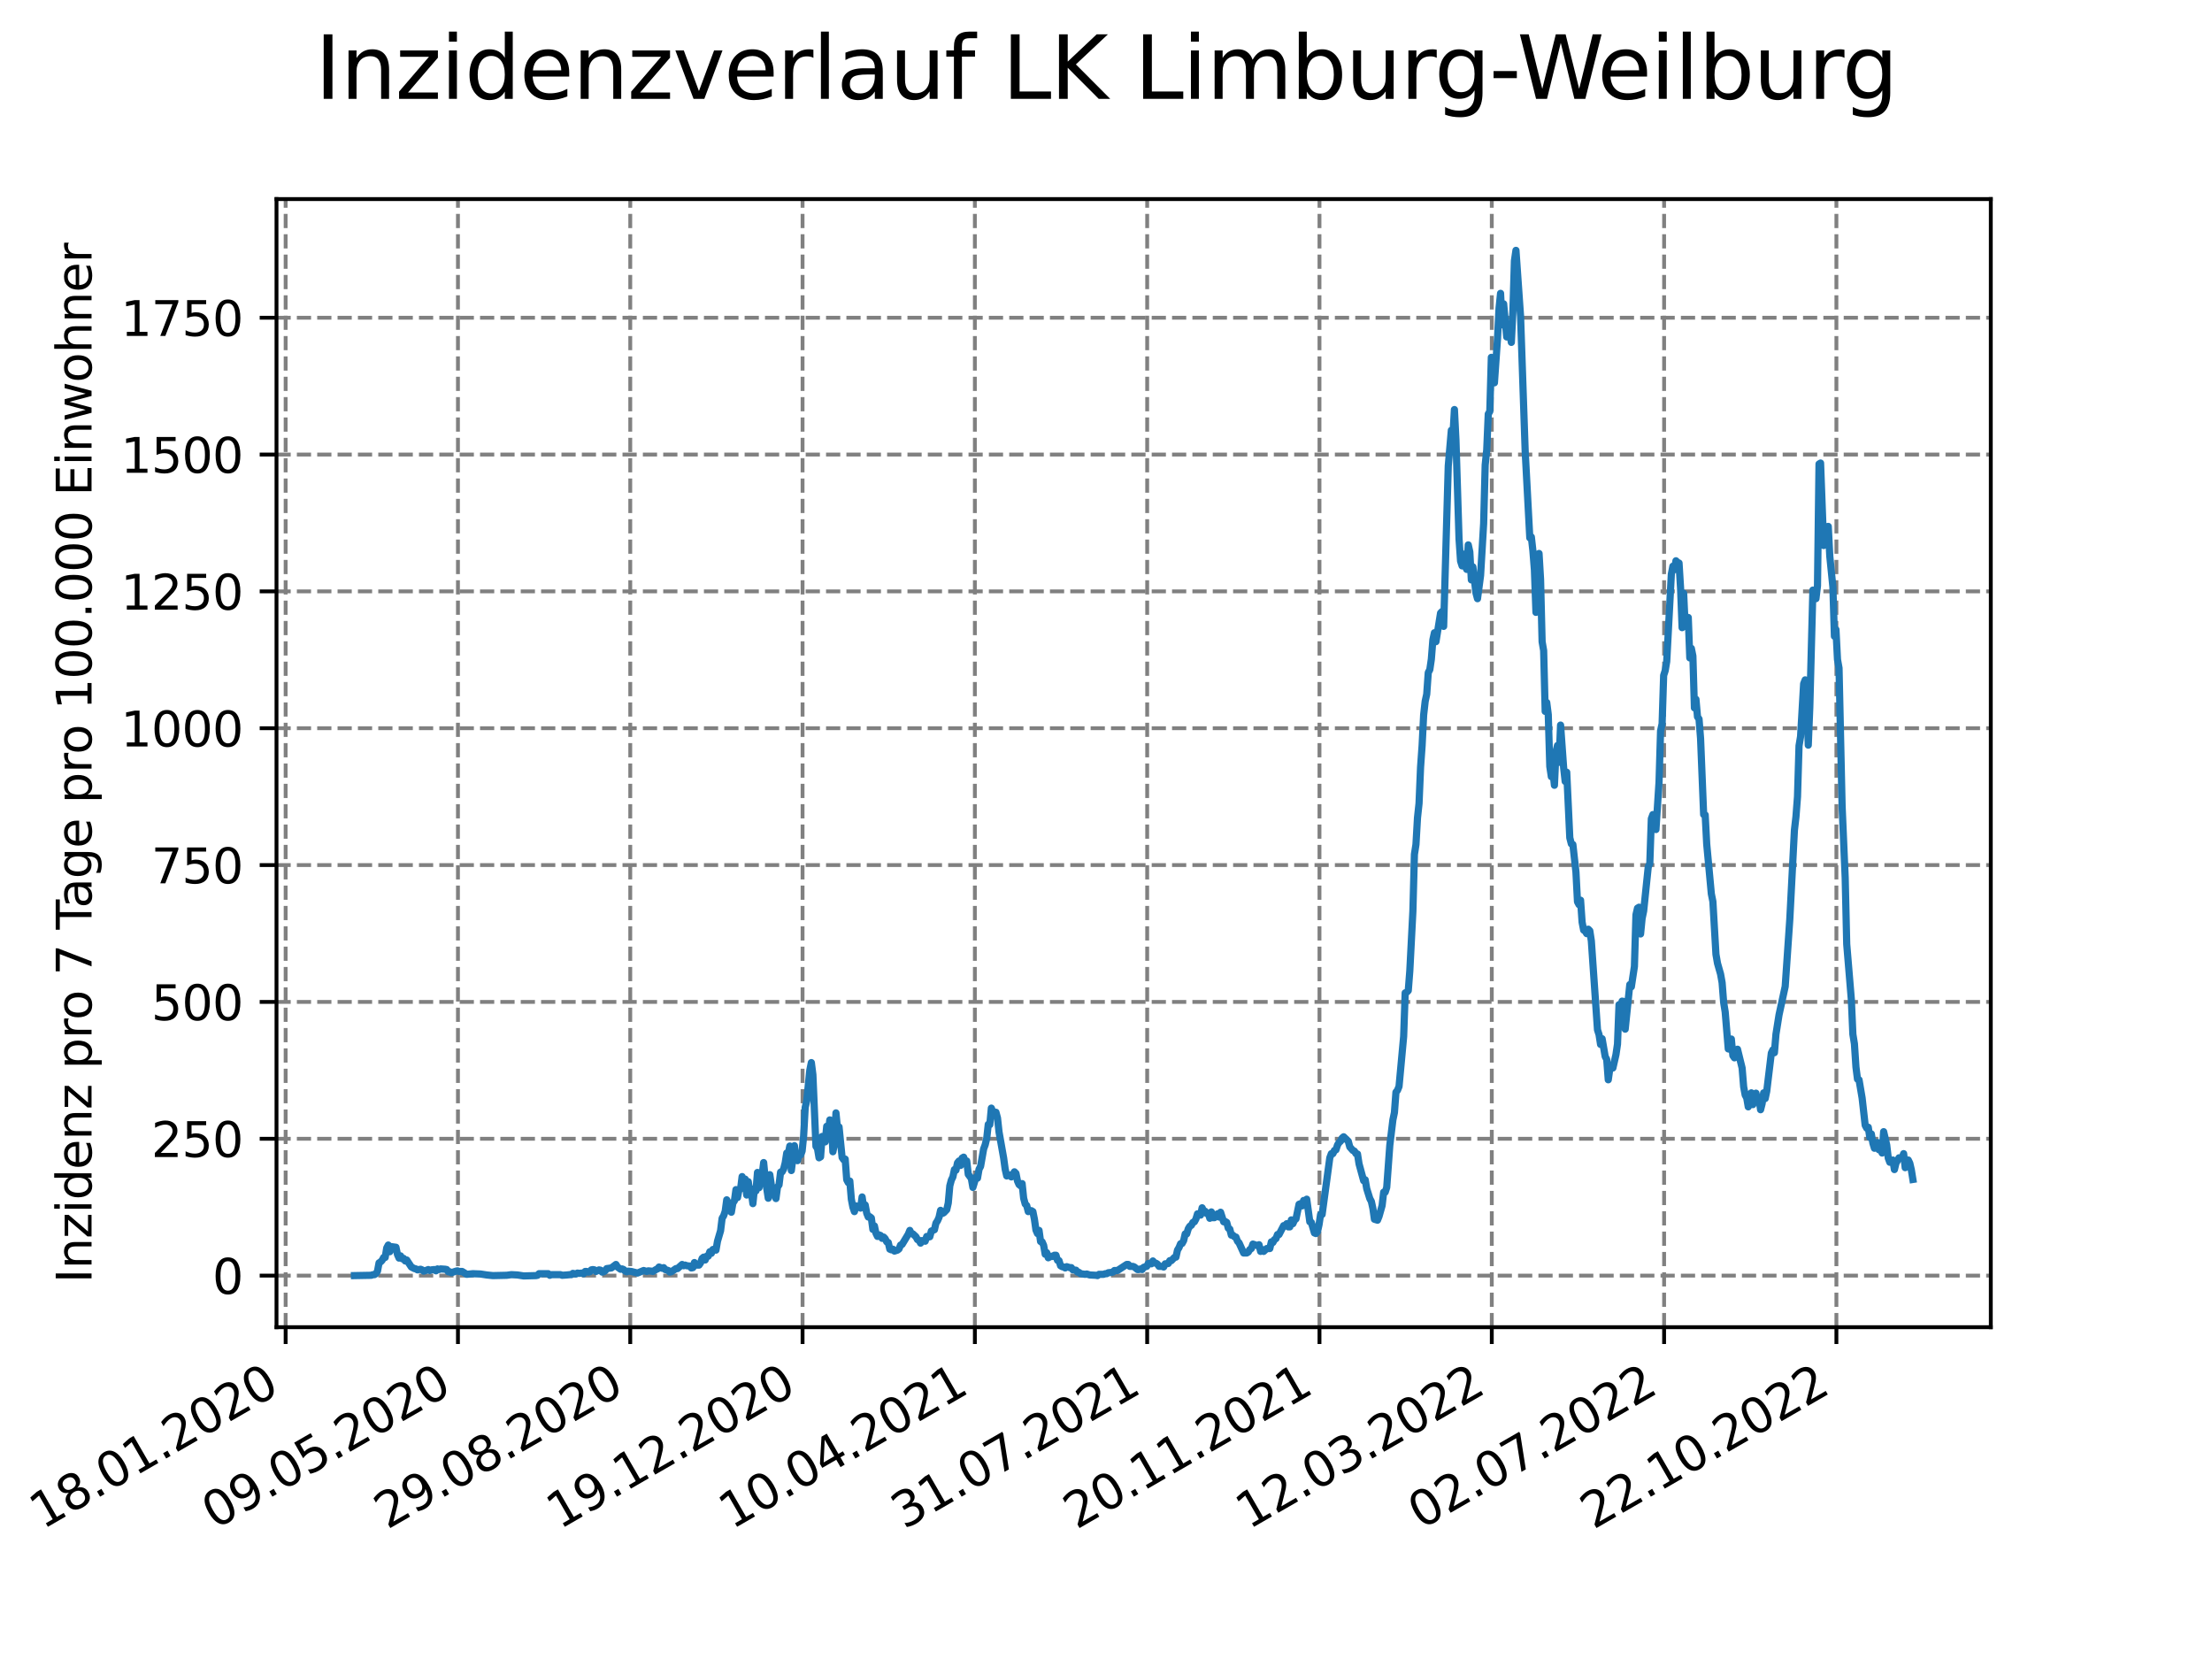 <?xml version="1.0" encoding="utf-8" standalone="no"?>
<!DOCTYPE svg PUBLIC "-//W3C//DTD SVG 1.1//EN"
  "http://www.w3.org/Graphics/SVG/1.1/DTD/svg11.dtd">
<svg xmlns:xlink="http://www.w3.org/1999/xlink" width="460.8pt" height="345.6pt" viewBox="0 0 460.8 345.6" xmlns="http://www.w3.org/2000/svg" version="1.1">
 <defs>
  <style type="text/css">*{stroke-linejoin: round; stroke-linecap: butt}</style>
 </defs>
 <g id="figure_1">
  <g id="patch_1">
   <path d="M 0 345.6 
L 460.8 345.6 
L 460.8 0 
L 0 0 
z
" style="fill: #ffffff"/>
  </g>
  <g id="axes_1">
   <g id="patch_2">
    <path d="M 57.6 276.48 
L 414.72 276.48 
L 414.72 41.472 
L 57.6 41.472 
z
" style="fill: #ffffff"/>
   </g>
   <g id="matplotlib.axis_1">
    <g id="xtick_1">
     <g id="line2d_1">
      <path d="M 59.504 276.48 
L 59.504 41.472 
" clip-path="url(#pd04c117fc0)" style="fill: none; stroke-dasharray: 2.96,1.28; stroke-dashoffset: 0; stroke: #808080; stroke-width: 0.8"/>
     </g>
     <g id="line2d_2">
      <defs>
       <path id="mf1a658e044" d="M 0 0 
L 0 3.5 
" style="stroke: #000000; stroke-width: 0.8"/>
      </defs>
      <g>
       <use xlink:href="#mf1a658e044" x="59.504" y="276.48" style="stroke: #000000; stroke-width: 0.8"/>
      </g>
     </g>
     <g id="text_1">
      <!-- 18.01.2020 -->
      <g transform="translate(8.879 318.689) rotate(-30) scale(0.1 -0.1)">
       <defs>
        <path id="DejaVuSans-31" d="M 794 531 
L 1825 531 
L 1825 4091 
L 703 3866 
L 703 4441 
L 1819 4666 
L 2450 4666 
L 2450 531 
L 3481 531 
L 3481 0 
L 794 0 
L 794 531 
z
" transform="scale(0.016)"/>
        <path id="DejaVuSans-38" d="M 2034 2216 
Q 1584 2216 1326 1975 
Q 1069 1734 1069 1313 
Q 1069 891 1326 650 
Q 1584 409 2034 409 
Q 2484 409 2743 651 
Q 3003 894 3003 1313 
Q 3003 1734 2745 1975 
Q 2488 2216 2034 2216 
z
M 1403 2484 
Q 997 2584 770 2862 
Q 544 3141 544 3541 
Q 544 4100 942 4425 
Q 1341 4750 2034 4750 
Q 2731 4750 3128 4425 
Q 3525 4100 3525 3541 
Q 3525 3141 3298 2862 
Q 3072 2584 2669 2484 
Q 3125 2378 3379 2068 
Q 3634 1759 3634 1313 
Q 3634 634 3220 271 
Q 2806 -91 2034 -91 
Q 1263 -91 848 271 
Q 434 634 434 1313 
Q 434 1759 690 2068 
Q 947 2378 1403 2484 
z
M 1172 3481 
Q 1172 3119 1398 2916 
Q 1625 2713 2034 2713 
Q 2441 2713 2670 2916 
Q 2900 3119 2900 3481 
Q 2900 3844 2670 4047 
Q 2441 4250 2034 4250 
Q 1625 4250 1398 4047 
Q 1172 3844 1172 3481 
z
" transform="scale(0.016)"/>
        <path id="DejaVuSans-2e" d="M 684 794 
L 1344 794 
L 1344 0 
L 684 0 
L 684 794 
z
" transform="scale(0.016)"/>
        <path id="DejaVuSans-30" d="M 2034 4250 
Q 1547 4250 1301 3770 
Q 1056 3291 1056 2328 
Q 1056 1369 1301 889 
Q 1547 409 2034 409 
Q 2525 409 2770 889 
Q 3016 1369 3016 2328 
Q 3016 3291 2770 3770 
Q 2525 4250 2034 4250 
z
M 2034 4750 
Q 2819 4750 3233 4129 
Q 3647 3509 3647 2328 
Q 3647 1150 3233 529 
Q 2819 -91 2034 -91 
Q 1250 -91 836 529 
Q 422 1150 422 2328 
Q 422 3509 836 4129 
Q 1250 4750 2034 4750 
z
" transform="scale(0.016)"/>
        <path id="DejaVuSans-32" d="M 1228 531 
L 3431 531 
L 3431 0 
L 469 0 
L 469 531 
Q 828 903 1448 1529 
Q 2069 2156 2228 2338 
Q 2531 2678 2651 2914 
Q 2772 3150 2772 3378 
Q 2772 3750 2511 3984 
Q 2250 4219 1831 4219 
Q 1534 4219 1204 4116 
Q 875 4013 500 3803 
L 500 4441 
Q 881 4594 1212 4672 
Q 1544 4750 1819 4750 
Q 2544 4750 2975 4387 
Q 3406 4025 3406 3419 
Q 3406 3131 3298 2873 
Q 3191 2616 2906 2266 
Q 2828 2175 2409 1742 
Q 1991 1309 1228 531 
z
" transform="scale(0.016)"/>
       </defs>
       <use xlink:href="#DejaVuSans-31"/>
       <use xlink:href="#DejaVuSans-38" x="63.623"/>
       <use xlink:href="#DejaVuSans-2e" x="127.246"/>
       <use xlink:href="#DejaVuSans-30" x="159.033"/>
       <use xlink:href="#DejaVuSans-31" x="222.656"/>
       <use xlink:href="#DejaVuSans-2e" x="286.279"/>
       <use xlink:href="#DejaVuSans-32" x="318.066"/>
       <use xlink:href="#DejaVuSans-30" x="381.689"/>
       <use xlink:href="#DejaVuSans-32" x="445.312"/>
       <use xlink:href="#DejaVuSans-30" x="508.936"/>
      </g>
     </g>
    </g>
    <g id="xtick_2">
     <g id="line2d_3">
      <path d="M 95.399 276.48 
L 95.399 41.472 
" clip-path="url(#pd04c117fc0)" style="fill: none; stroke-dasharray: 2.96,1.28; stroke-dashoffset: 0; stroke: #808080; stroke-width: 0.8"/>
     </g>
     <g id="line2d_4">
      <g>
       <use xlink:href="#mf1a658e044" x="95.399" y="276.48" style="stroke: #000000; stroke-width: 0.8"/>
      </g>
     </g>
     <g id="text_2">
      <!-- 09.05.2020 -->
      <g transform="translate(44.774 318.689) rotate(-30) scale(0.1 -0.1)">
       <defs>
        <path id="DejaVuSans-39" d="M 703 97 
L 703 672 
Q 941 559 1184 500 
Q 1428 441 1663 441 
Q 2288 441 2617 861 
Q 2947 1281 2994 2138 
Q 2813 1869 2534 1725 
Q 2256 1581 1919 1581 
Q 1219 1581 811 2004 
Q 403 2428 403 3163 
Q 403 3881 828 4315 
Q 1253 4750 1959 4750 
Q 2769 4750 3195 4129 
Q 3622 3509 3622 2328 
Q 3622 1225 3098 567 
Q 2575 -91 1691 -91 
Q 1453 -91 1209 -44 
Q 966 3 703 97 
z
M 1959 2075 
Q 2384 2075 2632 2365 
Q 2881 2656 2881 3163 
Q 2881 3666 2632 3958 
Q 2384 4250 1959 4250 
Q 1534 4250 1286 3958 
Q 1038 3666 1038 3163 
Q 1038 2656 1286 2365 
Q 1534 2075 1959 2075 
z
" transform="scale(0.016)"/>
        <path id="DejaVuSans-35" d="M 691 4666 
L 3169 4666 
L 3169 4134 
L 1269 4134 
L 1269 2991 
Q 1406 3038 1543 3061 
Q 1681 3084 1819 3084 
Q 2600 3084 3056 2656 
Q 3513 2228 3513 1497 
Q 3513 744 3044 326 
Q 2575 -91 1722 -91 
Q 1428 -91 1123 -41 
Q 819 9 494 109 
L 494 744 
Q 775 591 1075 516 
Q 1375 441 1709 441 
Q 2250 441 2565 725 
Q 2881 1009 2881 1497 
Q 2881 1984 2565 2268 
Q 2250 2553 1709 2553 
Q 1456 2553 1204 2497 
Q 953 2441 691 2322 
L 691 4666 
z
" transform="scale(0.016)"/>
       </defs>
       <use xlink:href="#DejaVuSans-30"/>
       <use xlink:href="#DejaVuSans-39" x="63.623"/>
       <use xlink:href="#DejaVuSans-2e" x="127.246"/>
       <use xlink:href="#DejaVuSans-30" x="159.033"/>
       <use xlink:href="#DejaVuSans-35" x="222.656"/>
       <use xlink:href="#DejaVuSans-2e" x="286.279"/>
       <use xlink:href="#DejaVuSans-32" x="318.066"/>
       <use xlink:href="#DejaVuSans-30" x="381.689"/>
       <use xlink:href="#DejaVuSans-32" x="445.312"/>
       <use xlink:href="#DejaVuSans-30" x="508.936"/>
      </g>
     </g>
    </g>
    <g id="xtick_3">
     <g id="line2d_5">
      <path d="M 131.294 276.48 
L 131.294 41.472 
" clip-path="url(#pd04c117fc0)" style="fill: none; stroke-dasharray: 2.96,1.28; stroke-dashoffset: 0; stroke: #808080; stroke-width: 0.8"/>
     </g>
     <g id="line2d_6">
      <g>
       <use xlink:href="#mf1a658e044" x="131.294" y="276.48" style="stroke: #000000; stroke-width: 0.8"/>
      </g>
     </g>
     <g id="text_3">
      <!-- 29.08.2020 -->
      <g transform="translate(80.668 318.689) rotate(-30) scale(0.1 -0.1)">
       <use xlink:href="#DejaVuSans-32"/>
       <use xlink:href="#DejaVuSans-39" x="63.623"/>
       <use xlink:href="#DejaVuSans-2e" x="127.246"/>
       <use xlink:href="#DejaVuSans-30" x="159.033"/>
       <use xlink:href="#DejaVuSans-38" x="222.656"/>
       <use xlink:href="#DejaVuSans-2e" x="286.279"/>
       <use xlink:href="#DejaVuSans-32" x="318.066"/>
       <use xlink:href="#DejaVuSans-30" x="381.689"/>
       <use xlink:href="#DejaVuSans-32" x="445.312"/>
       <use xlink:href="#DejaVuSans-30" x="508.936"/>
      </g>
     </g>
    </g>
    <g id="xtick_4">
     <g id="line2d_7">
      <path d="M 167.188 276.48 
L 167.188 41.472 
" clip-path="url(#pd04c117fc0)" style="fill: none; stroke-dasharray: 2.96,1.28; stroke-dashoffset: 0; stroke: #808080; stroke-width: 0.8"/>
     </g>
     <g id="line2d_8">
      <g>
       <use xlink:href="#mf1a658e044" x="167.188" y="276.48" style="stroke: #000000; stroke-width: 0.8"/>
      </g>
     </g>
     <g id="text_4">
      <!-- 19.12.2020 -->
      <g transform="translate(116.563 318.689) rotate(-30) scale(0.1 -0.1)">
       <use xlink:href="#DejaVuSans-31"/>
       <use xlink:href="#DejaVuSans-39" x="63.623"/>
       <use xlink:href="#DejaVuSans-2e" x="127.246"/>
       <use xlink:href="#DejaVuSans-31" x="159.033"/>
       <use xlink:href="#DejaVuSans-32" x="222.656"/>
       <use xlink:href="#DejaVuSans-2e" x="286.279"/>
       <use xlink:href="#DejaVuSans-32" x="318.066"/>
       <use xlink:href="#DejaVuSans-30" x="381.689"/>
       <use xlink:href="#DejaVuSans-32" x="445.312"/>
       <use xlink:href="#DejaVuSans-30" x="508.936"/>
      </g>
     </g>
    </g>
    <g id="xtick_5">
     <g id="line2d_9">
      <path d="M 203.083 276.48 
L 203.083 41.472 
" clip-path="url(#pd04c117fc0)" style="fill: none; stroke-dasharray: 2.96,1.28; stroke-dashoffset: 0; stroke: #808080; stroke-width: 0.8"/>
     </g>
     <g id="line2d_10">
      <g>
       <use xlink:href="#mf1a658e044" x="203.083" y="276.48" style="stroke: #000000; stroke-width: 0.8"/>
      </g>
     </g>
     <g id="text_5">
      <!-- 10.04.2021 -->
      <g transform="translate(152.458 318.689) rotate(-30) scale(0.1 -0.1)">
       <defs>
        <path id="DejaVuSans-34" d="M 2419 4116 
L 825 1625 
L 2419 1625 
L 2419 4116 
z
M 2253 4666 
L 3047 4666 
L 3047 1625 
L 3713 1625 
L 3713 1100 
L 3047 1100 
L 3047 0 
L 2419 0 
L 2419 1100 
L 313 1100 
L 313 1709 
L 2253 4666 
z
" transform="scale(0.016)"/>
       </defs>
       <use xlink:href="#DejaVuSans-31"/>
       <use xlink:href="#DejaVuSans-30" x="63.623"/>
       <use xlink:href="#DejaVuSans-2e" x="127.246"/>
       <use xlink:href="#DejaVuSans-30" x="159.033"/>
       <use xlink:href="#DejaVuSans-34" x="222.656"/>
       <use xlink:href="#DejaVuSans-2e" x="286.279"/>
       <use xlink:href="#DejaVuSans-32" x="318.066"/>
       <use xlink:href="#DejaVuSans-30" x="381.689"/>
       <use xlink:href="#DejaVuSans-32" x="445.312"/>
       <use xlink:href="#DejaVuSans-31" x="508.936"/>
      </g>
     </g>
    </g>
    <g id="xtick_6">
     <g id="line2d_11">
      <path d="M 238.978 276.48 
L 238.978 41.472 
" clip-path="url(#pd04c117fc0)" style="fill: none; stroke-dasharray: 2.96,1.28; stroke-dashoffset: 0; stroke: #808080; stroke-width: 0.8"/>
     </g>
     <g id="line2d_12">
      <g>
       <use xlink:href="#mf1a658e044" x="238.978" y="276.48" style="stroke: #000000; stroke-width: 0.8"/>
      </g>
     </g>
     <g id="text_6">
      <!-- 31.07.2021 -->
      <g transform="translate(188.352 318.689) rotate(-30) scale(0.1 -0.1)">
       <defs>
        <path id="DejaVuSans-33" d="M 2597 2516 
Q 3050 2419 3304 2112 
Q 3559 1806 3559 1356 
Q 3559 666 3084 287 
Q 2609 -91 1734 -91 
Q 1441 -91 1130 -33 
Q 819 25 488 141 
L 488 750 
Q 750 597 1062 519 
Q 1375 441 1716 441 
Q 2309 441 2620 675 
Q 2931 909 2931 1356 
Q 2931 1769 2642 2001 
Q 2353 2234 1838 2234 
L 1294 2234 
L 1294 2753 
L 1863 2753 
Q 2328 2753 2575 2939 
Q 2822 3125 2822 3475 
Q 2822 3834 2567 4026 
Q 2313 4219 1838 4219 
Q 1578 4219 1281 4162 
Q 984 4106 628 3988 
L 628 4550 
Q 988 4650 1302 4700 
Q 1616 4750 1894 4750 
Q 2613 4750 3031 4423 
Q 3450 4097 3450 3541 
Q 3450 3153 3228 2886 
Q 3006 2619 2597 2516 
z
" transform="scale(0.016)"/>
        <path id="DejaVuSans-37" d="M 525 4666 
L 3525 4666 
L 3525 4397 
L 1831 0 
L 1172 0 
L 2766 4134 
L 525 4134 
L 525 4666 
z
" transform="scale(0.016)"/>
       </defs>
       <use xlink:href="#DejaVuSans-33"/>
       <use xlink:href="#DejaVuSans-31" x="63.623"/>
       <use xlink:href="#DejaVuSans-2e" x="127.246"/>
       <use xlink:href="#DejaVuSans-30" x="159.033"/>
       <use xlink:href="#DejaVuSans-37" x="222.656"/>
       <use xlink:href="#DejaVuSans-2e" x="286.279"/>
       <use xlink:href="#DejaVuSans-32" x="318.066"/>
       <use xlink:href="#DejaVuSans-30" x="381.689"/>
       <use xlink:href="#DejaVuSans-32" x="445.312"/>
       <use xlink:href="#DejaVuSans-31" x="508.936"/>
      </g>
     </g>
    </g>
    <g id="xtick_7">
     <g id="line2d_13">
      <path d="M 274.872 276.48 
L 274.872 41.472 
" clip-path="url(#pd04c117fc0)" style="fill: none; stroke-dasharray: 2.96,1.28; stroke-dashoffset: 0; stroke: #808080; stroke-width: 0.8"/>
     </g>
     <g id="line2d_14">
      <g>
       <use xlink:href="#mf1a658e044" x="274.872" y="276.48" style="stroke: #000000; stroke-width: 0.8"/>
      </g>
     </g>
     <g id="text_7">
      <!-- 20.11.2021 -->
      <g transform="translate(224.247 318.689) rotate(-30) scale(0.1 -0.1)">
       <use xlink:href="#DejaVuSans-32"/>
       <use xlink:href="#DejaVuSans-30" x="63.623"/>
       <use xlink:href="#DejaVuSans-2e" x="127.246"/>
       <use xlink:href="#DejaVuSans-31" x="159.033"/>
       <use xlink:href="#DejaVuSans-31" x="222.656"/>
       <use xlink:href="#DejaVuSans-2e" x="286.279"/>
       <use xlink:href="#DejaVuSans-32" x="318.066"/>
       <use xlink:href="#DejaVuSans-30" x="381.689"/>
       <use xlink:href="#DejaVuSans-32" x="445.312"/>
       <use xlink:href="#DejaVuSans-31" x="508.936"/>
      </g>
     </g>
    </g>
    <g id="xtick_8">
     <g id="line2d_15">
      <path d="M 310.767 276.48 
L 310.767 41.472 
" clip-path="url(#pd04c117fc0)" style="fill: none; stroke-dasharray: 2.96,1.28; stroke-dashoffset: 0; stroke: #808080; stroke-width: 0.8"/>
     </g>
     <g id="line2d_16">
      <g>
       <use xlink:href="#mf1a658e044" x="310.767" y="276.48" style="stroke: #000000; stroke-width: 0.8"/>
      </g>
     </g>
     <g id="text_8">
      <!-- 12.03.2022 -->
      <g transform="translate(260.142 318.689) rotate(-30) scale(0.1 -0.1)">
       <use xlink:href="#DejaVuSans-31"/>
       <use xlink:href="#DejaVuSans-32" x="63.623"/>
       <use xlink:href="#DejaVuSans-2e" x="127.246"/>
       <use xlink:href="#DejaVuSans-30" x="159.033"/>
       <use xlink:href="#DejaVuSans-33" x="222.656"/>
       <use xlink:href="#DejaVuSans-2e" x="286.279"/>
       <use xlink:href="#DejaVuSans-32" x="318.066"/>
       <use xlink:href="#DejaVuSans-30" x="381.689"/>
       <use xlink:href="#DejaVuSans-32" x="445.312"/>
       <use xlink:href="#DejaVuSans-32" x="508.936"/>
      </g>
     </g>
    </g>
    <g id="xtick_9">
     <g id="line2d_17">
      <path d="M 346.662 276.48 
L 346.662 41.472 
" clip-path="url(#pd04c117fc0)" style="fill: none; stroke-dasharray: 2.96,1.28; stroke-dashoffset: 0; stroke: #808080; stroke-width: 0.8"/>
     </g>
     <g id="line2d_18">
      <g>
       <use xlink:href="#mf1a658e044" x="346.662" y="276.48" style="stroke: #000000; stroke-width: 0.8"/>
      </g>
     </g>
     <g id="text_9">
      <!-- 02.07.2022 -->
      <g transform="translate(296.036 318.689) rotate(-30) scale(0.1 -0.1)">
       <use xlink:href="#DejaVuSans-30"/>
       <use xlink:href="#DejaVuSans-32" x="63.623"/>
       <use xlink:href="#DejaVuSans-2e" x="127.246"/>
       <use xlink:href="#DejaVuSans-30" x="159.033"/>
       <use xlink:href="#DejaVuSans-37" x="222.656"/>
       <use xlink:href="#DejaVuSans-2e" x="286.279"/>
       <use xlink:href="#DejaVuSans-32" x="318.066"/>
       <use xlink:href="#DejaVuSans-30" x="381.689"/>
       <use xlink:href="#DejaVuSans-32" x="445.312"/>
       <use xlink:href="#DejaVuSans-32" x="508.936"/>
      </g>
     </g>
    </g>
    <g id="xtick_10">
     <g id="line2d_19">
      <path d="M 382.556 276.48 
L 382.556 41.472 
" clip-path="url(#pd04c117fc0)" style="fill: none; stroke-dasharray: 2.96,1.28; stroke-dashoffset: 0; stroke: #808080; stroke-width: 0.8"/>
     </g>
     <g id="line2d_20">
      <g>
       <use xlink:href="#mf1a658e044" x="382.556" y="276.48" style="stroke: #000000; stroke-width: 0.8"/>
      </g>
     </g>
     <g id="text_10">
      <!-- 22.10.2022 -->
      <g transform="translate(331.931 318.689) rotate(-30) scale(0.1 -0.1)">
       <use xlink:href="#DejaVuSans-32"/>
       <use xlink:href="#DejaVuSans-32" x="63.623"/>
       <use xlink:href="#DejaVuSans-2e" x="127.246"/>
       <use xlink:href="#DejaVuSans-31" x="159.033"/>
       <use xlink:href="#DejaVuSans-30" x="222.656"/>
       <use xlink:href="#DejaVuSans-2e" x="286.279"/>
       <use xlink:href="#DejaVuSans-32" x="318.066"/>
       <use xlink:href="#DejaVuSans-30" x="381.689"/>
       <use xlink:href="#DejaVuSans-32" x="445.312"/>
       <use xlink:href="#DejaVuSans-32" x="508.936"/>
      </g>
     </g>
    </g>
   </g>
   <g id="matplotlib.axis_2">
    <g id="ytick_1">
     <g id="line2d_21">
      <path d="M 57.6 265.731 
L 414.72 265.731 
" clip-path="url(#pd04c117fc0)" style="fill: none; stroke-dasharray: 2.96,1.28; stroke-dashoffset: 0; stroke: #808080; stroke-width: 0.8"/>
     </g>
     <g id="line2d_22">
      <defs>
       <path id="m05ae8368f3" d="M 0 0 
L -3.5 0 
" style="stroke: #000000; stroke-width: 0.8"/>
      </defs>
      <g>
       <use xlink:href="#m05ae8368f3" x="57.6" y="265.731" style="stroke: #000000; stroke-width: 0.8"/>
      </g>
     </g>
     <g id="text_11">
      <!-- 0 -->
      <g transform="translate(44.237 269.531) scale(0.1 -0.1)">
       <use xlink:href="#DejaVuSans-30"/>
      </g>
     </g>
    </g>
    <g id="ytick_2">
     <g id="line2d_23">
      <path d="M 57.6 237.225 
L 414.72 237.225 
" clip-path="url(#pd04c117fc0)" style="fill: none; stroke-dasharray: 2.96,1.28; stroke-dashoffset: 0; stroke: #808080; stroke-width: 0.8"/>
     </g>
     <g id="line2d_24">
      <g>
       <use xlink:href="#m05ae8368f3" x="57.6" y="237.225" style="stroke: #000000; stroke-width: 0.8"/>
      </g>
     </g>
     <g id="text_12">
      <!-- 250 -->
      <g transform="translate(31.512 241.024) scale(0.1 -0.1)">
       <use xlink:href="#DejaVuSans-32"/>
       <use xlink:href="#DejaVuSans-35" x="63.623"/>
       <use xlink:href="#DejaVuSans-30" x="127.246"/>
      </g>
     </g>
    </g>
    <g id="ytick_3">
     <g id="line2d_25">
      <path d="M 57.6 208.718 
L 414.72 208.718 
" clip-path="url(#pd04c117fc0)" style="fill: none; stroke-dasharray: 2.96,1.28; stroke-dashoffset: 0; stroke: #808080; stroke-width: 0.8"/>
     </g>
     <g id="line2d_26">
      <g>
       <use xlink:href="#m05ae8368f3" x="57.6" y="208.718" style="stroke: #000000; stroke-width: 0.8"/>
      </g>
     </g>
     <g id="text_13">
      <!-- 500 -->
      <g transform="translate(31.512 212.518) scale(0.1 -0.1)">
       <use xlink:href="#DejaVuSans-35"/>
       <use xlink:href="#DejaVuSans-30" x="63.623"/>
       <use xlink:href="#DejaVuSans-30" x="127.246"/>
      </g>
     </g>
    </g>
    <g id="ytick_4">
     <g id="line2d_27">
      <path d="M 57.6 180.212 
L 414.72 180.212 
" clip-path="url(#pd04c117fc0)" style="fill: none; stroke-dasharray: 2.96,1.28; stroke-dashoffset: 0; stroke: #808080; stroke-width: 0.8"/>
     </g>
     <g id="line2d_28">
      <g>
       <use xlink:href="#m05ae8368f3" x="57.6" y="180.212" style="stroke: #000000; stroke-width: 0.8"/>
      </g>
     </g>
     <g id="text_14">
      <!-- 750 -->
      <g transform="translate(31.512 184.011) scale(0.1 -0.1)">
       <use xlink:href="#DejaVuSans-37"/>
       <use xlink:href="#DejaVuSans-35" x="63.623"/>
       <use xlink:href="#DejaVuSans-30" x="127.246"/>
      </g>
     </g>
    </g>
    <g id="ytick_5">
     <g id="line2d_29">
      <path d="M 57.6 151.705 
L 414.72 151.705 
" clip-path="url(#pd04c117fc0)" style="fill: none; stroke-dasharray: 2.96,1.28; stroke-dashoffset: 0; stroke: #808080; stroke-width: 0.8"/>
     </g>
     <g id="line2d_30">
      <g>
       <use xlink:href="#m05ae8368f3" x="57.6" y="151.705" style="stroke: #000000; stroke-width: 0.8"/>
      </g>
     </g>
     <g id="text_15">
      <!-- 1000 -->
      <g transform="translate(25.15 155.504) scale(0.1 -0.1)">
       <use xlink:href="#DejaVuSans-31"/>
       <use xlink:href="#DejaVuSans-30" x="63.623"/>
       <use xlink:href="#DejaVuSans-30" x="127.246"/>
       <use xlink:href="#DejaVuSans-30" x="190.869"/>
      </g>
     </g>
    </g>
    <g id="ytick_6">
     <g id="line2d_31">
      <path d="M 57.6 123.198 
L 414.72 123.198 
" clip-path="url(#pd04c117fc0)" style="fill: none; stroke-dasharray: 2.96,1.28; stroke-dashoffset: 0; stroke: #808080; stroke-width: 0.8"/>
     </g>
     <g id="line2d_32">
      <g>
       <use xlink:href="#m05ae8368f3" x="57.6" y="123.198" style="stroke: #000000; stroke-width: 0.8"/>
      </g>
     </g>
     <g id="text_16">
      <!-- 1250 -->
      <g transform="translate(25.15 126.998) scale(0.1 -0.1)">
       <use xlink:href="#DejaVuSans-31"/>
       <use xlink:href="#DejaVuSans-32" x="63.623"/>
       <use xlink:href="#DejaVuSans-35" x="127.246"/>
       <use xlink:href="#DejaVuSans-30" x="190.869"/>
      </g>
     </g>
    </g>
    <g id="ytick_7">
     <g id="line2d_33">
      <path d="M 57.6 94.692 
L 414.72 94.692 
" clip-path="url(#pd04c117fc0)" style="fill: none; stroke-dasharray: 2.96,1.28; stroke-dashoffset: 0; stroke: #808080; stroke-width: 0.8"/>
     </g>
     <g id="line2d_34">
      <g>
       <use xlink:href="#m05ae8368f3" x="57.6" y="94.692" style="stroke: #000000; stroke-width: 0.8"/>
      </g>
     </g>
     <g id="text_17">
      <!-- 1500 -->
      <g transform="translate(25.15 98.491) scale(0.1 -0.1)">
       <use xlink:href="#DejaVuSans-31"/>
       <use xlink:href="#DejaVuSans-35" x="63.623"/>
       <use xlink:href="#DejaVuSans-30" x="127.246"/>
       <use xlink:href="#DejaVuSans-30" x="190.869"/>
      </g>
     </g>
    </g>
    <g id="ytick_8">
     <g id="line2d_35">
      <path d="M 57.6 66.185 
L 414.72 66.185 
" clip-path="url(#pd04c117fc0)" style="fill: none; stroke-dasharray: 2.96,1.28; stroke-dashoffset: 0; stroke: #808080; stroke-width: 0.8"/>
     </g>
     <g id="line2d_36">
      <g>
       <use xlink:href="#m05ae8368f3" x="57.6" y="66.185" style="stroke: #000000; stroke-width: 0.8"/>
      </g>
     </g>
     <g id="text_18">
      <!-- 1750 -->
      <g transform="translate(25.15 69.985) scale(0.1 -0.1)">
       <use xlink:href="#DejaVuSans-31"/>
       <use xlink:href="#DejaVuSans-37" x="63.623"/>
       <use xlink:href="#DejaVuSans-35" x="127.246"/>
       <use xlink:href="#DejaVuSans-30" x="190.869"/>
      </g>
     </g>
    </g>
    <g id="text_19">
     <!-- Inzidenz pro 7 Tage pro 100.000 Einwohner -->
     <g transform="translate(19.07 267.301) rotate(-90) scale(0.1 -0.1)">
      <defs>
       <path id="DejaVuSans-49" d="M 628 4666 
L 1259 4666 
L 1259 0 
L 628 0 
L 628 4666 
z
" transform="scale(0.016)"/>
       <path id="DejaVuSans-6e" d="M 3513 2113 
L 3513 0 
L 2938 0 
L 2938 2094 
Q 2938 2591 2744 2837 
Q 2550 3084 2163 3084 
Q 1697 3084 1428 2787 
Q 1159 2491 1159 1978 
L 1159 0 
L 581 0 
L 581 3500 
L 1159 3500 
L 1159 2956 
Q 1366 3272 1645 3428 
Q 1925 3584 2291 3584 
Q 2894 3584 3203 3211 
Q 3513 2838 3513 2113 
z
" transform="scale(0.016)"/>
       <path id="DejaVuSans-7a" d="M 353 3500 
L 3084 3500 
L 3084 2975 
L 922 459 
L 3084 459 
L 3084 0 
L 275 0 
L 275 525 
L 2438 3041 
L 353 3041 
L 353 3500 
z
" transform="scale(0.016)"/>
       <path id="DejaVuSans-69" d="M 603 3500 
L 1178 3500 
L 1178 0 
L 603 0 
L 603 3500 
z
M 603 4863 
L 1178 4863 
L 1178 4134 
L 603 4134 
L 603 4863 
z
" transform="scale(0.016)"/>
       <path id="DejaVuSans-64" d="M 2906 2969 
L 2906 4863 
L 3481 4863 
L 3481 0 
L 2906 0 
L 2906 525 
Q 2725 213 2448 61 
Q 2172 -91 1784 -91 
Q 1150 -91 751 415 
Q 353 922 353 1747 
Q 353 2572 751 3078 
Q 1150 3584 1784 3584 
Q 2172 3584 2448 3432 
Q 2725 3281 2906 2969 
z
M 947 1747 
Q 947 1113 1208 752 
Q 1469 391 1925 391 
Q 2381 391 2643 752 
Q 2906 1113 2906 1747 
Q 2906 2381 2643 2742 
Q 2381 3103 1925 3103 
Q 1469 3103 1208 2742 
Q 947 2381 947 1747 
z
" transform="scale(0.016)"/>
       <path id="DejaVuSans-65" d="M 3597 1894 
L 3597 1613 
L 953 1613 
Q 991 1019 1311 708 
Q 1631 397 2203 397 
Q 2534 397 2845 478 
Q 3156 559 3463 722 
L 3463 178 
Q 3153 47 2828 -22 
Q 2503 -91 2169 -91 
Q 1331 -91 842 396 
Q 353 884 353 1716 
Q 353 2575 817 3079 
Q 1281 3584 2069 3584 
Q 2775 3584 3186 3129 
Q 3597 2675 3597 1894 
z
M 3022 2063 
Q 3016 2534 2758 2815 
Q 2500 3097 2075 3097 
Q 1594 3097 1305 2825 
Q 1016 2553 972 2059 
L 3022 2063 
z
" transform="scale(0.016)"/>
       <path id="DejaVuSans-20" transform="scale(0.016)"/>
       <path id="DejaVuSans-70" d="M 1159 525 
L 1159 -1331 
L 581 -1331 
L 581 3500 
L 1159 3500 
L 1159 2969 
Q 1341 3281 1617 3432 
Q 1894 3584 2278 3584 
Q 2916 3584 3314 3078 
Q 3713 2572 3713 1747 
Q 3713 922 3314 415 
Q 2916 -91 2278 -91 
Q 1894 -91 1617 61 
Q 1341 213 1159 525 
z
M 3116 1747 
Q 3116 2381 2855 2742 
Q 2594 3103 2138 3103 
Q 1681 3103 1420 2742 
Q 1159 2381 1159 1747 
Q 1159 1113 1420 752 
Q 1681 391 2138 391 
Q 2594 391 2855 752 
Q 3116 1113 3116 1747 
z
" transform="scale(0.016)"/>
       <path id="DejaVuSans-72" d="M 2631 2963 
Q 2534 3019 2420 3045 
Q 2306 3072 2169 3072 
Q 1681 3072 1420 2755 
Q 1159 2438 1159 1844 
L 1159 0 
L 581 0 
L 581 3500 
L 1159 3500 
L 1159 2956 
Q 1341 3275 1631 3429 
Q 1922 3584 2338 3584 
Q 2397 3584 2469 3576 
Q 2541 3569 2628 3553 
L 2631 2963 
z
" transform="scale(0.016)"/>
       <path id="DejaVuSans-6f" d="M 1959 3097 
Q 1497 3097 1228 2736 
Q 959 2375 959 1747 
Q 959 1119 1226 758 
Q 1494 397 1959 397 
Q 2419 397 2687 759 
Q 2956 1122 2956 1747 
Q 2956 2369 2687 2733 
Q 2419 3097 1959 3097 
z
M 1959 3584 
Q 2709 3584 3137 3096 
Q 3566 2609 3566 1747 
Q 3566 888 3137 398 
Q 2709 -91 1959 -91 
Q 1206 -91 779 398 
Q 353 888 353 1747 
Q 353 2609 779 3096 
Q 1206 3584 1959 3584 
z
" transform="scale(0.016)"/>
       <path id="DejaVuSans-54" d="M -19 4666 
L 3928 4666 
L 3928 4134 
L 2272 4134 
L 2272 0 
L 1638 0 
L 1638 4134 
L -19 4134 
L -19 4666 
z
" transform="scale(0.016)"/>
       <path id="DejaVuSans-61" d="M 2194 1759 
Q 1497 1759 1228 1600 
Q 959 1441 959 1056 
Q 959 750 1161 570 
Q 1363 391 1709 391 
Q 2188 391 2477 730 
Q 2766 1069 2766 1631 
L 2766 1759 
L 2194 1759 
z
M 3341 1997 
L 3341 0 
L 2766 0 
L 2766 531 
Q 2569 213 2275 61 
Q 1981 -91 1556 -91 
Q 1019 -91 701 211 
Q 384 513 384 1019 
Q 384 1609 779 1909 
Q 1175 2209 1959 2209 
L 2766 2209 
L 2766 2266 
Q 2766 2663 2505 2880 
Q 2244 3097 1772 3097 
Q 1472 3097 1187 3025 
Q 903 2953 641 2809 
L 641 3341 
Q 956 3463 1253 3523 
Q 1550 3584 1831 3584 
Q 2591 3584 2966 3190 
Q 3341 2797 3341 1997 
z
" transform="scale(0.016)"/>
       <path id="DejaVuSans-67" d="M 2906 1791 
Q 2906 2416 2648 2759 
Q 2391 3103 1925 3103 
Q 1463 3103 1205 2759 
Q 947 2416 947 1791 
Q 947 1169 1205 825 
Q 1463 481 1925 481 
Q 2391 481 2648 825 
Q 2906 1169 2906 1791 
z
M 3481 434 
Q 3481 -459 3084 -895 
Q 2688 -1331 1869 -1331 
Q 1566 -1331 1297 -1286 
Q 1028 -1241 775 -1147 
L 775 -588 
Q 1028 -725 1275 -790 
Q 1522 -856 1778 -856 
Q 2344 -856 2625 -561 
Q 2906 -266 2906 331 
L 2906 616 
Q 2728 306 2450 153 
Q 2172 0 1784 0 
Q 1141 0 747 490 
Q 353 981 353 1791 
Q 353 2603 747 3093 
Q 1141 3584 1784 3584 
Q 2172 3584 2450 3431 
Q 2728 3278 2906 2969 
L 2906 3500 
L 3481 3500 
L 3481 434 
z
" transform="scale(0.016)"/>
       <path id="DejaVuSans-45" d="M 628 4666 
L 3578 4666 
L 3578 4134 
L 1259 4134 
L 1259 2753 
L 3481 2753 
L 3481 2222 
L 1259 2222 
L 1259 531 
L 3634 531 
L 3634 0 
L 628 0 
L 628 4666 
z
" transform="scale(0.016)"/>
       <path id="DejaVuSans-77" d="M 269 3500 
L 844 3500 
L 1563 769 
L 2278 3500 
L 2956 3500 
L 3675 769 
L 4391 3500 
L 4966 3500 
L 4050 0 
L 3372 0 
L 2619 2869 
L 1863 0 
L 1184 0 
L 269 3500 
z
" transform="scale(0.016)"/>
       <path id="DejaVuSans-68" d="M 3513 2113 
L 3513 0 
L 2938 0 
L 2938 2094 
Q 2938 2591 2744 2837 
Q 2550 3084 2163 3084 
Q 1697 3084 1428 2787 
Q 1159 2491 1159 1978 
L 1159 0 
L 581 0 
L 581 4863 
L 1159 4863 
L 1159 2956 
Q 1366 3272 1645 3428 
Q 1925 3584 2291 3584 
Q 2894 3584 3203 3211 
Q 3513 2838 3513 2113 
z
" transform="scale(0.016)"/>
      </defs>
      <use xlink:href="#DejaVuSans-49"/>
      <use xlink:href="#DejaVuSans-6e" x="29.492"/>
      <use xlink:href="#DejaVuSans-7a" x="92.871"/>
      <use xlink:href="#DejaVuSans-69" x="145.361"/>
      <use xlink:href="#DejaVuSans-64" x="173.145"/>
      <use xlink:href="#DejaVuSans-65" x="236.621"/>
      <use xlink:href="#DejaVuSans-6e" x="298.145"/>
      <use xlink:href="#DejaVuSans-7a" x="361.523"/>
      <use xlink:href="#DejaVuSans-20" x="414.014"/>
      <use xlink:href="#DejaVuSans-70" x="445.801"/>
      <use xlink:href="#DejaVuSans-72" x="509.277"/>
      <use xlink:href="#DejaVuSans-6f" x="548.141"/>
      <use xlink:href="#DejaVuSans-20" x="609.322"/>
      <use xlink:href="#DejaVuSans-37" x="641.109"/>
      <use xlink:href="#DejaVuSans-20" x="704.732"/>
      <use xlink:href="#DejaVuSans-54" x="736.52"/>
      <use xlink:href="#DejaVuSans-61" x="781.104"/>
      <use xlink:href="#DejaVuSans-67" x="842.383"/>
      <use xlink:href="#DejaVuSans-65" x="905.859"/>
      <use xlink:href="#DejaVuSans-20" x="967.383"/>
      <use xlink:href="#DejaVuSans-70" x="999.17"/>
      <use xlink:href="#DejaVuSans-72" x="1062.646"/>
      <use xlink:href="#DejaVuSans-6f" x="1101.51"/>
      <use xlink:href="#DejaVuSans-20" x="1162.691"/>
      <use xlink:href="#DejaVuSans-31" x="1194.479"/>
      <use xlink:href="#DejaVuSans-30" x="1258.102"/>
      <use xlink:href="#DejaVuSans-30" x="1321.725"/>
      <use xlink:href="#DejaVuSans-2e" x="1385.348"/>
      <use xlink:href="#DejaVuSans-30" x="1417.135"/>
      <use xlink:href="#DejaVuSans-30" x="1480.758"/>
      <use xlink:href="#DejaVuSans-30" x="1544.381"/>
      <use xlink:href="#DejaVuSans-20" x="1608.004"/>
      <use xlink:href="#DejaVuSans-45" x="1639.791"/>
      <use xlink:href="#DejaVuSans-69" x="1702.975"/>
      <use xlink:href="#DejaVuSans-6e" x="1730.758"/>
      <use xlink:href="#DejaVuSans-77" x="1794.137"/>
      <use xlink:href="#DejaVuSans-6f" x="1875.924"/>
      <use xlink:href="#DejaVuSans-68" x="1937.105"/>
      <use xlink:href="#DejaVuSans-6e" x="2000.484"/>
      <use xlink:href="#DejaVuSans-65" x="2063.863"/>
      <use xlink:href="#DejaVuSans-72" x="2125.387"/>
     </g>
    </g>
   </g>
   <g id="line2d_37">
    <path d="M 73.833 265.731 
L 77.358 265.665 
L 77.679 265.533 
L 77.999 265.533 
L 78.32 265.334 
L 78.64 264.803 
L 78.961 263.078 
L 79.281 262.879 
L 79.602 262.548 
L 79.922 261.951 
L 80.242 261.951 
L 80.563 259.961 
L 80.883 259.364 
L 81.204 260.757 
L 81.524 259.696 
L 82.486 259.828 
L 82.806 261.354 
L 83.127 262.083 
L 83.447 261.619 
L 83.768 262.216 
L 84.088 262.15 
L 84.409 262.68 
L 84.729 262.481 
L 85.691 263.941 
L 86.332 264.272 
L 86.652 264.339 
L 86.973 264.538 
L 87.614 264.405 
L 87.934 264.538 
L 88.255 264.803 
L 88.896 264.604 
L 89.216 264.471 
L 89.537 264.67 
L 89.857 264.538 
L 90.498 264.471 
L 90.819 264.737 
L 91.139 264.339 
L 91.46 264.471 
L 91.78 264.339 
L 92.742 264.405 
L 93.062 264.471 
L 93.383 264.936 
L 93.703 264.936 
L 94.023 265.135 
L 94.985 264.803 
L 95.305 264.737 
L 95.626 264.869 
L 96.267 264.869 
L 97.228 265.466 
L 97.869 265.4 
L 98.51 265.334 
L 100.113 265.4 
L 101.395 265.599 
L 102.036 265.665 
L 102.677 265.731 
L 105.561 265.665 
L 106.523 265.533 
L 107.804 265.599 
L 109.086 265.798 
L 111.65 265.731 
L 111.971 265.665 
L 112.291 265.334 
L 114.214 265.334 
L 114.535 265.665 
L 114.855 265.533 
L 116.778 265.533 
L 117.099 265.665 
L 118.06 265.599 
L 118.701 265.533 
L 119.022 265.533 
L 119.342 265.267 
L 119.983 265.4 
L 120.304 265.201 
L 120.624 265.267 
L 121.265 265.201 
L 121.585 265.334 
L 121.906 264.869 
L 122.226 264.869 
L 122.547 265.002 
L 122.867 264.936 
L 123.188 264.538 
L 123.508 264.471 
L 123.829 264.538 
L 124.149 264.869 
L 124.79 264.538 
L 125.111 264.604 
L 125.431 265.002 
L 125.752 264.936 
L 126.072 264.737 
L 126.393 264.272 
L 127.354 264.14 
L 128.316 263.41 
L 128.636 263.941 
L 129.277 264.405 
L 129.598 264.339 
L 129.918 264.471 
L 130.239 264.803 
L 130.559 264.936 
L 130.88 264.803 
L 131.521 264.869 
L 132.803 265.201 
L 134.085 264.67 
L 134.725 264.869 
L 135.046 264.737 
L 135.687 264.803 
L 136.007 264.869 
L 136.648 264.471 
L 136.969 264.339 
L 137.289 263.941 
L 137.93 264.206 
L 138.251 264.073 
L 138.571 264.471 
L 139.212 264.67 
L 139.533 265.002 
L 139.853 264.936 
L 140.815 264.272 
L 141.135 264.272 
L 142.097 263.41 
L 142.417 263.675 
L 142.738 263.543 
L 143.058 263.675 
L 143.699 263.742 
L 144.02 264.14 
L 144.34 264.073 
L 144.661 263.012 
L 144.981 263.543 
L 145.622 263.543 
L 145.943 263.078 
L 146.263 262.15 
L 146.584 261.884 
L 146.904 262.481 
L 147.225 261.685 
L 147.545 261.685 
L 147.866 260.757 
L 148.186 261.089 
L 148.506 260.293 
L 148.827 260.226 
L 149.147 260.425 
L 149.468 258.568 
L 150.109 256.379 
L 150.429 253.792 
L 150.75 253.262 
L 151.07 252.333 
L 151.391 249.945 
L 152.032 251.206 
L 152.352 252.532 
L 152.673 250.609 
L 152.993 250.144 
L 153.314 247.823 
L 153.634 249.481 
L 153.955 247.757 
L 154.275 247.69 
L 154.596 245.103 
L 154.916 247.226 
L 155.237 245.634 
L 155.557 248.95 
L 155.878 246.165 
L 156.198 248.42 
L 156.519 248.353 
L 156.839 250.741 
L 157.16 247.624 
L 157.48 248.088 
L 157.801 244.241 
L 158.121 247.425 
L 158.442 245.369 
L 158.762 244.772 
L 159.083 242.185 
L 159.403 245.501 
L 160.044 249.614 
L 160.365 244.705 
L 160.685 246.894 
L 161.326 248.884 
L 161.646 249.68 
L 161.967 247.292 
L 162.287 246.828 
L 162.608 244.175 
L 162.928 244.108 
L 163.249 243.511 
L 163.569 242.251 
L 163.89 240.195 
L 164.21 240.394 
L 164.531 238.736 
L 164.851 243.843 
L 165.492 238.67 
L 165.813 241.455 
L 166.133 241.787 
L 166.454 240.394 
L 166.774 240.593 
L 167.095 239.797 
L 167.415 236.613 
L 167.736 230.71 
L 168.056 229.317 
L 168.697 222.95 
L 169.018 221.358 
L 169.338 223.878 
L 169.979 238.802 
L 170.3 239.266 
L 170.62 241.19 
L 170.941 240.991 
L 171.261 236.746 
L 171.582 237.807 
L 171.902 237.874 
L 172.223 234.623 
L 172.543 236.083 
L 172.864 233.297 
L 173.184 233.43 
L 173.505 239.93 
L 173.825 238.338 
L 174.146 231.838 
L 174.466 235.088 
L 174.787 234.756 
L 175.427 241.124 
L 175.748 241.588 
L 176.068 241.455 
L 176.389 245.767 
L 176.709 246.364 
L 177.03 246.032 
L 177.35 249.813 
L 177.671 251.471 
L 177.991 252.399 
L 178.312 251.206 
L 178.953 251.405 
L 179.273 251.67 
L 179.594 249.348 
L 179.914 251.537 
L 180.235 251.007 
L 180.555 252.731 
L 180.876 253.527 
L 181.196 253.461 
L 181.517 253.726 
L 181.837 256.114 
L 182.158 255.384 
L 182.478 256.91 
L 182.799 257.573 
L 183.119 257.241 
L 183.44 257.374 
L 183.76 257.971 
L 184.081 257.706 
L 184.401 258.037 
L 184.722 258.701 
L 185.042 258.833 
L 185.363 260.226 
L 185.683 260.359 
L 186.004 260.226 
L 186.324 260.624 
L 186.965 260.425 
L 187.286 260.16 
L 187.606 259.364 
L 187.927 259.231 
L 189.208 257.109 
L 189.529 256.313 
L 189.849 256.976 
L 190.17 257.042 
L 190.811 257.639 
L 191.131 258.236 
L 191.452 258.369 
L 191.772 258.966 
L 192.093 258.435 
L 192.734 258.568 
L 193.054 257.573 
L 193.375 257.706 
L 193.695 257.639 
L 194.016 256.446 
L 194.657 256.18 
L 194.977 254.787 
L 195.298 254.323 
L 195.618 253.593 
L 195.939 252.134 
L 196.259 252.797 
L 196.58 252.665 
L 197.221 252.002 
L 197.541 250.609 
L 197.862 247.027 
L 198.182 245.833 
L 198.503 245.17 
L 198.823 243.644 
L 199.144 243.777 
L 199.464 242.251 
L 199.785 241.853 
L 200.105 242.782 
L 200.426 241.256 
L 200.746 241.057 
L 201.067 241.986 
L 201.387 241.853 
L 201.708 244.639 
L 202.348 245.501 
L 202.669 247.359 
L 203.31 245.236 
L 203.63 245.435 
L 203.951 243.578 
L 204.271 242.981 
L 204.912 239.333 
L 205.233 238.471 
L 205.553 237.144 
L 205.874 234.226 
L 206.194 234.292 
L 206.515 230.843 
L 206.835 231.639 
L 207.476 231.705 
L 207.797 232.899 
L 208.117 235.817 
L 209.079 241.256 
L 209.399 243.578 
L 209.72 244.971 
L 210.04 244.772 
L 210.361 244.772 
L 210.681 245.17 
L 211.322 244.108 
L 211.643 244.44 
L 211.963 246.032 
L 212.284 246.762 
L 212.604 247.027 
L 212.925 246.563 
L 213.245 249.614 
L 213.566 250.808 
L 213.886 251.139 
L 214.207 252.399 
L 214.848 252.201 
L 215.168 252.399 
L 215.489 253.991 
L 215.809 256.247 
L 216.129 256.976 
L 216.45 256.313 
L 216.77 258.634 
L 217.091 258.701 
L 217.411 259.43 
L 217.732 261.287 
L 218.052 260.956 
L 218.373 262.017 
L 219.014 261.685 
L 219.334 261.752 
L 219.655 261.486 
L 219.975 261.486 
L 220.296 262.548 
L 220.616 262.614 
L 220.937 263.675 
L 221.257 263.874 
L 221.578 263.941 
L 221.898 264.14 
L 222.219 263.874 
L 222.86 264.073 
L 223.18 264.073 
L 223.501 264.538 
L 224.142 264.604 
L 224.462 265.002 
L 224.783 265.068 
L 225.103 265.334 
L 226.065 265.466 
L 226.385 265.4 
L 227.026 265.599 
L 228.308 265.665 
L 228.629 265.731 
L 228.949 265.466 
L 229.91 265.466 
L 230.231 265.334 
L 230.551 265.334 
L 230.872 265.135 
L 231.513 265.068 
L 231.833 265.002 
L 232.154 264.67 
L 232.795 264.67 
L 234.718 263.41 
L 235.038 263.41 
L 235.359 263.808 
L 236 263.808 
L 236.32 263.941 
L 236.961 264.471 
L 237.282 264.471 
L 237.602 264.339 
L 237.923 264.471 
L 238.243 264.007 
L 238.884 263.808 
L 239.205 263.211 
L 239.846 263.277 
L 240.166 262.68 
L 240.487 263.078 
L 240.807 263.145 
L 241.128 263.344 
L 241.448 263.808 
L 242.089 263.808 
L 242.41 263.941 
L 242.73 263.277 
L 243.371 263.211 
L 243.691 262.614 
L 244.012 262.614 
L 244.653 261.951 
L 244.973 261.884 
L 245.294 260.425 
L 245.614 259.895 
L 245.935 259.099 
L 246.255 259.032 
L 246.576 258.435 
L 246.896 257.042 
L 247.217 257.042 
L 247.537 255.981 
L 247.858 255.451 
L 248.178 255.252 
L 248.499 254.655 
L 248.819 254.522 
L 249.14 253.925 
L 249.46 252.864 
L 249.781 252.864 
L 250.101 253.129 
L 250.422 251.604 
L 250.742 252.267 
L 251.063 252.333 
L 251.383 252.797 
L 251.704 252.731 
L 252.024 253.792 
L 252.345 252.466 
L 252.665 253.66 
L 252.986 253.66 
L 253.627 252.864 
L 253.947 253.527 
L 254.268 252.532 
L 254.909 254.522 
L 255.229 254.456 
L 255.55 254.655 
L 255.87 255.849 
L 256.191 256.048 
L 256.511 257.308 
L 256.831 257.308 
L 257.152 257.639 
L 257.472 257.706 
L 257.793 258.568 
L 258.113 258.9 
L 259.075 261.022 
L 259.716 261.022 
L 260.036 260.823 
L 260.357 260.293 
L 260.677 260.094 
L 260.998 259.165 
L 261.959 259.497 
L 262.28 259.298 
L 262.6 260.691 
L 262.921 260.293 
L 263.241 260.691 
L 263.882 260.094 
L 264.523 260.094 
L 264.844 258.701 
L 265.164 258.833 
L 265.485 258.236 
L 265.805 258.037 
L 266.126 257.175 
L 266.446 257.175 
L 267.408 255.318 
L 267.728 255.384 
L 268.049 254.92 
L 268.369 255.583 
L 268.69 255.583 
L 269.01 254.124 
L 269.331 254.92 
L 269.651 254.19 
L 269.972 253.925 
L 270.612 250.874 
L 270.933 250.741 
L 271.253 251.206 
L 271.574 250.078 
L 271.894 250.277 
L 272.215 249.813 
L 272.856 254.522 
L 273.176 254.655 
L 273.817 256.843 
L 274.138 256.976 
L 274.458 256.578 
L 274.779 255.119 
L 275.099 252.996 
L 275.42 252.996 
L 277.022 241.19 
L 277.343 240.328 
L 277.663 240.328 
L 277.984 239.664 
L 278.304 239.532 
L 278.625 238.537 
L 278.945 238.006 
L 279.266 237.741 
L 279.586 237.078 
L 279.907 236.812 
L 280.868 237.741 
L 281.189 238.935 
L 281.83 239.664 
L 282.15 239.797 
L 282.471 240.328 
L 282.791 240.394 
L 283.112 242.45 
L 284.073 245.966 
L 284.393 245.767 
L 284.714 247.624 
L 285.355 249.68 
L 285.675 250.277 
L 285.996 251.736 
L 286.316 253.991 
L 286.957 254.19 
L 287.278 253.394 
L 287.919 251.139 
L 288.239 248.353 
L 288.56 248.353 
L 288.88 247.359 
L 289.521 238.603 
L 290.162 233.297 
L 290.483 231.771 
L 290.803 227.526 
L 291.124 227.128 
L 291.444 226.332 
L 292.406 215.919 
L 292.726 206.832 
L 293.047 206.699 
L 293.367 206.368 
L 293.688 202.255 
L 294.329 189.852 
L 294.649 177.979 
L 294.97 175.923 
L 295.29 170.351 
L 295.611 167.367 
L 295.931 159.805 
L 296.252 155.295 
L 296.572 148.927 
L 296.893 146.075 
L 297.213 144.616 
L 297.533 140.106 
L 297.854 139.509 
L 298.174 137.32 
L 298.495 133.274 
L 298.815 131.815 
L 299.136 133.672 
L 300.097 127.702 
L 300.418 127.371 
L 300.738 130.488 
L 301.7 97.058 
L 302.341 89.63 
L 302.661 90.956 
L 302.982 85.318 
L 303.302 91.686 
L 303.943 112.248 
L 304.264 116.891 
L 304.584 117.886 
L 304.905 115.431 
L 305.225 117.952 
L 305.546 118.615 
L 305.866 113.508 
L 306.187 114.967 
L 306.507 120.804 
L 306.828 118.085 
L 307.469 123.523 
L 307.789 124.717 
L 308.43 119.875 
L 309.071 109.064 
L 309.392 96.859 
L 309.712 93.742 
L 310.033 86.247 
L 310.353 85.716 
L 310.674 74.441 
L 310.994 77.691 
L 311.314 79.747 
L 311.955 70.593 
L 312.276 64.226 
L 312.596 61.109 
L 312.917 67.675 
L 313.237 63.297 
L 313.878 70.195 
L 314.199 67.808 
L 314.84 71.323 
L 315.16 64.956 
L 315.481 54.343 
L 315.801 52.154 
L 316.763 65.95 
L 317.724 94.007 
L 318.686 112.049 
L 319.006 111.85 
L 319.327 114.702 
L 319.647 118.748 
L 319.968 127.57 
L 320.288 118.947 
L 320.609 115.299 
L 320.929 120.738 
L 321.25 133.672 
L 321.57 135.529 
L 321.891 148.198 
L 322.211 146.34 
L 322.532 148.861 
L 322.852 159.672 
L 323.173 161.795 
L 323.493 160.601 
L 323.814 163.586 
L 324.134 156.621 
L 324.454 155.295 
L 324.775 158.81 
L 325.095 151.05 
L 325.736 159.938 
L 326.057 162.79 
L 326.377 160.866 
L 327.018 174.53 
L 327.339 175.79 
L 327.659 175.923 
L 328.3 181.693 
L 328.621 187.862 
L 328.941 188.459 
L 329.262 187.53 
L 329.582 192.107 
L 329.903 193.765 
L 330.223 193.964 
L 330.544 194.495 
L 330.864 193.566 
L 331.185 193.898 
L 331.505 196.02 
L 332.787 214.526 
L 333.108 215.521 
L 333.428 217.577 
L 333.749 216.383 
L 334.39 220.098 
L 334.71 220.695 
L 335.031 224.94 
L 335.351 222.684 
L 335.672 221.888 
L 335.992 222.485 
L 336.633 219.7 
L 336.954 217.511 
L 337.274 209.286 
L 337.595 209.75 
L 337.915 208.556 
L 338.235 208.623 
L 338.556 214.393 
L 339.517 205.107 
L 339.838 205.572 
L 340.479 201.327 
L 340.799 190.581 
L 341.12 189.189 
L 341.44 188.99 
L 341.761 194.561 
L 342.081 191.311 
L 342.402 189.786 
L 343.363 180.566 
L 343.684 179.903 
L 344.004 170.55 
L 344.325 169.688 
L 344.645 170.617 
L 344.966 172.805 
L 345.607 162.923 
L 345.927 152.244 
L 346.248 150.784 
L 346.568 140.703 
L 346.889 139.708 
L 347.209 137.784 
L 348.171 119.61 
L 348.491 117.952 
L 348.812 118.682 
L 349.132 116.824 
L 349.453 117.156 
L 349.773 117.289 
L 350.094 122.529 
L 350.414 130.753 
L 350.735 123.59 
L 351.055 130.488 
L 351.376 129.825 
L 351.696 128.631 
L 352.016 137.054 
L 352.337 135.065 
L 352.657 136.657 
L 352.978 147.468 
L 353.298 145.677 
L 353.619 149.325 
L 353.939 149.79 
L 354.26 153.836 
L 354.901 169.688 
L 355.221 169.754 
L 355.542 175.857 
L 356.503 186.204 
L 356.824 187.796 
L 357.465 198.806 
L 357.785 200.663 
L 358.426 202.919 
L 358.747 204.709 
L 359.067 208.822 
L 359.388 210.812 
L 360.029 218.506 
L 360.349 218.572 
L 360.67 216.45 
L 360.99 219.899 
L 361.311 220.363 
L 361.631 219.766 
L 361.952 218.572 
L 362.913 222.485 
L 363.234 226.399 
L 363.554 228.123 
L 363.875 228.72 
L 364.195 230.577 
L 364.516 228.057 
L 364.836 227.659 
L 365.156 230.113 
L 365.477 227.924 
L 365.797 227.725 
L 366.118 229.317 
L 366.438 228.853 
L 366.759 231.174 
L 367.079 229.914 
L 367.4 227.659 
L 367.72 228.853 
L 368.041 227.327 
L 369.002 219.368 
L 369.323 218.705 
L 369.643 219.302 
L 369.964 215.455 
L 370.605 211.409 
L 371.887 205.505 
L 372.848 191.51 
L 373.81 172.938 
L 374.13 170.152 
L 374.451 165.974 
L 374.771 155.361 
L 375.092 153.438 
L 375.733 142.427 
L 376.053 141.631 
L 376.374 144.152 
L 376.694 155.228 
L 377.015 147.269 
L 377.656 122.927 
L 377.976 123.523 
L 378.297 124.717 
L 378.617 121.998 
L 378.937 96.661 
L 379.258 96.462 
L 379.899 113.641 
L 380.219 112.314 
L 380.54 109.727 
L 380.86 109.661 
L 381.181 115.896 
L 381.822 122.263 
L 382.142 132.544 
L 382.463 131.151 
L 382.783 137.386 
L 383.104 139.177 
L 383.745 167.963 
L 384.386 182.821 
L 384.706 196.684 
L 385.668 208.225 
L 385.988 215.455 
L 386.309 217.444 
L 386.629 222.286 
L 386.95 224.807 
L 387.27 224.94 
L 387.911 228.72 
L 388.552 234.425 
L 388.873 235.021 
L 389.193 234.822 
L 389.514 236.945 
L 389.834 236.215 
L 390.155 238.139 
L 390.475 239.2 
L 390.796 239.134 
L 391.116 238.006 
L 391.437 239.532 
L 391.757 238.802 
L 392.078 240.195 
L 392.398 235.751 
L 393.039 238.537 
L 393.359 241.256 
L 393.68 242.119 
L 394 241.986 
L 394.321 241.654 
L 394.641 243.644 
L 394.962 242.318 
L 395.603 241.19 
L 395.923 241.256 
L 396.244 241.19 
L 396.564 240.328 
L 396.885 243.246 
L 397.205 242.119 
L 397.526 241.654 
L 397.846 242.318 
L 398.167 243.71 
L 398.487 245.7 
L 398.487 245.7 
" clip-path="url(#pd04c117fc0)" style="fill: none; stroke: #1f77b4; stroke-width: 1.5; stroke-linecap: square"/>
   </g>
   <g id="patch_3">
    <path d="M 57.6 276.48 
L 57.6 41.472 
" style="fill: none; stroke: #000000; stroke-width: 0.8; stroke-linejoin: miter; stroke-linecap: square"/>
   </g>
   <g id="patch_4">
    <path d="M 414.72 276.48 
L 414.72 41.472 
" style="fill: none; stroke: #000000; stroke-width: 0.8; stroke-linejoin: miter; stroke-linecap: square"/>
   </g>
   <g id="patch_5">
    <path d="M 57.6 276.48 
L 414.72 276.48 
" style="fill: none; stroke: #000000; stroke-width: 0.8; stroke-linejoin: miter; stroke-linecap: square"/>
   </g>
   <g id="patch_6">
    <path d="M 57.6 41.472 
L 414.72 41.472 
" style="fill: none; stroke: #000000; stroke-width: 0.8; stroke-linejoin: miter; stroke-linecap: square"/>
   </g>
  </g>
  <g id="text_20">
   <!-- Inzidenzverlauf LK Limburg-Weilburg -->
   <g transform="translate(65.625 20.589) scale(0.18 -0.18)">
    <defs>
     <path id="DejaVuSans-76" d="M 191 3500 
L 800 3500 
L 1894 563 
L 2988 3500 
L 3597 3500 
L 2284 0 
L 1503 0 
L 191 3500 
z
" transform="scale(0.016)"/>
     <path id="DejaVuSans-6c" d="M 603 4863 
L 1178 4863 
L 1178 0 
L 603 0 
L 603 4863 
z
" transform="scale(0.016)"/>
     <path id="DejaVuSans-75" d="M 544 1381 
L 544 3500 
L 1119 3500 
L 1119 1403 
Q 1119 906 1312 657 
Q 1506 409 1894 409 
Q 2359 409 2629 706 
Q 2900 1003 2900 1516 
L 2900 3500 
L 3475 3500 
L 3475 0 
L 2900 0 
L 2900 538 
Q 2691 219 2414 64 
Q 2138 -91 1772 -91 
Q 1169 -91 856 284 
Q 544 659 544 1381 
z
M 1991 3584 
L 1991 3584 
z
" transform="scale(0.016)"/>
     <path id="DejaVuSans-66" d="M 2375 4863 
L 2375 4384 
L 1825 4384 
Q 1516 4384 1395 4259 
Q 1275 4134 1275 3809 
L 1275 3500 
L 2222 3500 
L 2222 3053 
L 1275 3053 
L 1275 0 
L 697 0 
L 697 3053 
L 147 3053 
L 147 3500 
L 697 3500 
L 697 3744 
Q 697 4328 969 4595 
Q 1241 4863 1831 4863 
L 2375 4863 
z
" transform="scale(0.016)"/>
     <path id="DejaVuSans-4c" d="M 628 4666 
L 1259 4666 
L 1259 531 
L 3531 531 
L 3531 0 
L 628 0 
L 628 4666 
z
" transform="scale(0.016)"/>
     <path id="DejaVuSans-4b" d="M 628 4666 
L 1259 4666 
L 1259 2694 
L 3353 4666 
L 4166 4666 
L 1850 2491 
L 4331 0 
L 3500 0 
L 1259 2247 
L 1259 0 
L 628 0 
L 628 4666 
z
" transform="scale(0.016)"/>
     <path id="DejaVuSans-6d" d="M 3328 2828 
Q 3544 3216 3844 3400 
Q 4144 3584 4550 3584 
Q 5097 3584 5394 3201 
Q 5691 2819 5691 2113 
L 5691 0 
L 5113 0 
L 5113 2094 
Q 5113 2597 4934 2840 
Q 4756 3084 4391 3084 
Q 3944 3084 3684 2787 
Q 3425 2491 3425 1978 
L 3425 0 
L 2847 0 
L 2847 2094 
Q 2847 2600 2669 2842 
Q 2491 3084 2119 3084 
Q 1678 3084 1418 2786 
Q 1159 2488 1159 1978 
L 1159 0 
L 581 0 
L 581 3500 
L 1159 3500 
L 1159 2956 
Q 1356 3278 1631 3431 
Q 1906 3584 2284 3584 
Q 2666 3584 2933 3390 
Q 3200 3197 3328 2828 
z
" transform="scale(0.016)"/>
     <path id="DejaVuSans-62" d="M 3116 1747 
Q 3116 2381 2855 2742 
Q 2594 3103 2138 3103 
Q 1681 3103 1420 2742 
Q 1159 2381 1159 1747 
Q 1159 1113 1420 752 
Q 1681 391 2138 391 
Q 2594 391 2855 752 
Q 3116 1113 3116 1747 
z
M 1159 2969 
Q 1341 3281 1617 3432 
Q 1894 3584 2278 3584 
Q 2916 3584 3314 3078 
Q 3713 2572 3713 1747 
Q 3713 922 3314 415 
Q 2916 -91 2278 -91 
Q 1894 -91 1617 61 
Q 1341 213 1159 525 
L 1159 0 
L 581 0 
L 581 4863 
L 1159 4863 
L 1159 2969 
z
" transform="scale(0.016)"/>
     <path id="DejaVuSans-2d" d="M 313 2009 
L 1997 2009 
L 1997 1497 
L 313 1497 
L 313 2009 
z
" transform="scale(0.016)"/>
     <path id="DejaVuSans-57" d="M 213 4666 
L 850 4666 
L 1831 722 
L 2809 4666 
L 3519 4666 
L 4500 722 
L 5478 4666 
L 6119 4666 
L 4947 0 
L 4153 0 
L 3169 4050 
L 2175 0 
L 1381 0 
L 213 4666 
z
" transform="scale(0.016)"/>
    </defs>
    <use xlink:href="#DejaVuSans-49"/>
    <use xlink:href="#DejaVuSans-6e" x="29.492"/>
    <use xlink:href="#DejaVuSans-7a" x="92.871"/>
    <use xlink:href="#DejaVuSans-69" x="145.361"/>
    <use xlink:href="#DejaVuSans-64" x="173.145"/>
    <use xlink:href="#DejaVuSans-65" x="236.621"/>
    <use xlink:href="#DejaVuSans-6e" x="298.145"/>
    <use xlink:href="#DejaVuSans-7a" x="361.523"/>
    <use xlink:href="#DejaVuSans-76" x="414.014"/>
    <use xlink:href="#DejaVuSans-65" x="473.193"/>
    <use xlink:href="#DejaVuSans-72" x="534.717"/>
    <use xlink:href="#DejaVuSans-6c" x="575.83"/>
    <use xlink:href="#DejaVuSans-61" x="603.613"/>
    <use xlink:href="#DejaVuSans-75" x="664.893"/>
    <use xlink:href="#DejaVuSans-66" x="728.271"/>
    <use xlink:href="#DejaVuSans-20" x="763.477"/>
    <use xlink:href="#DejaVuSans-4c" x="795.264"/>
    <use xlink:href="#DejaVuSans-4b" x="850.977"/>
    <use xlink:href="#DejaVuSans-20" x="916.553"/>
    <use xlink:href="#DejaVuSans-4c" x="948.34"/>
    <use xlink:href="#DejaVuSans-69" x="1004.053"/>
    <use xlink:href="#DejaVuSans-6d" x="1031.836"/>
    <use xlink:href="#DejaVuSans-62" x="1129.248"/>
    <use xlink:href="#DejaVuSans-75" x="1192.725"/>
    <use xlink:href="#DejaVuSans-72" x="1256.104"/>
    <use xlink:href="#DejaVuSans-67" x="1295.467"/>
    <use xlink:href="#DejaVuSans-2d" x="1358.943"/>
    <use xlink:href="#DejaVuSans-57" x="1391.027"/>
    <use xlink:href="#DejaVuSans-65" x="1484.029"/>
    <use xlink:href="#DejaVuSans-69" x="1545.553"/>
    <use xlink:href="#DejaVuSans-6c" x="1573.336"/>
    <use xlink:href="#DejaVuSans-62" x="1601.119"/>
    <use xlink:href="#DejaVuSans-75" x="1664.596"/>
    <use xlink:href="#DejaVuSans-72" x="1727.975"/>
    <use xlink:href="#DejaVuSans-67" x="1767.338"/>
   </g>
  </g>
 </g>
 <defs>
  <clipPath id="pd04c117fc0">
   <rect x="57.6" y="41.472" width="357.12" height="235.008"/>
  </clipPath>
 </defs>
</svg>
